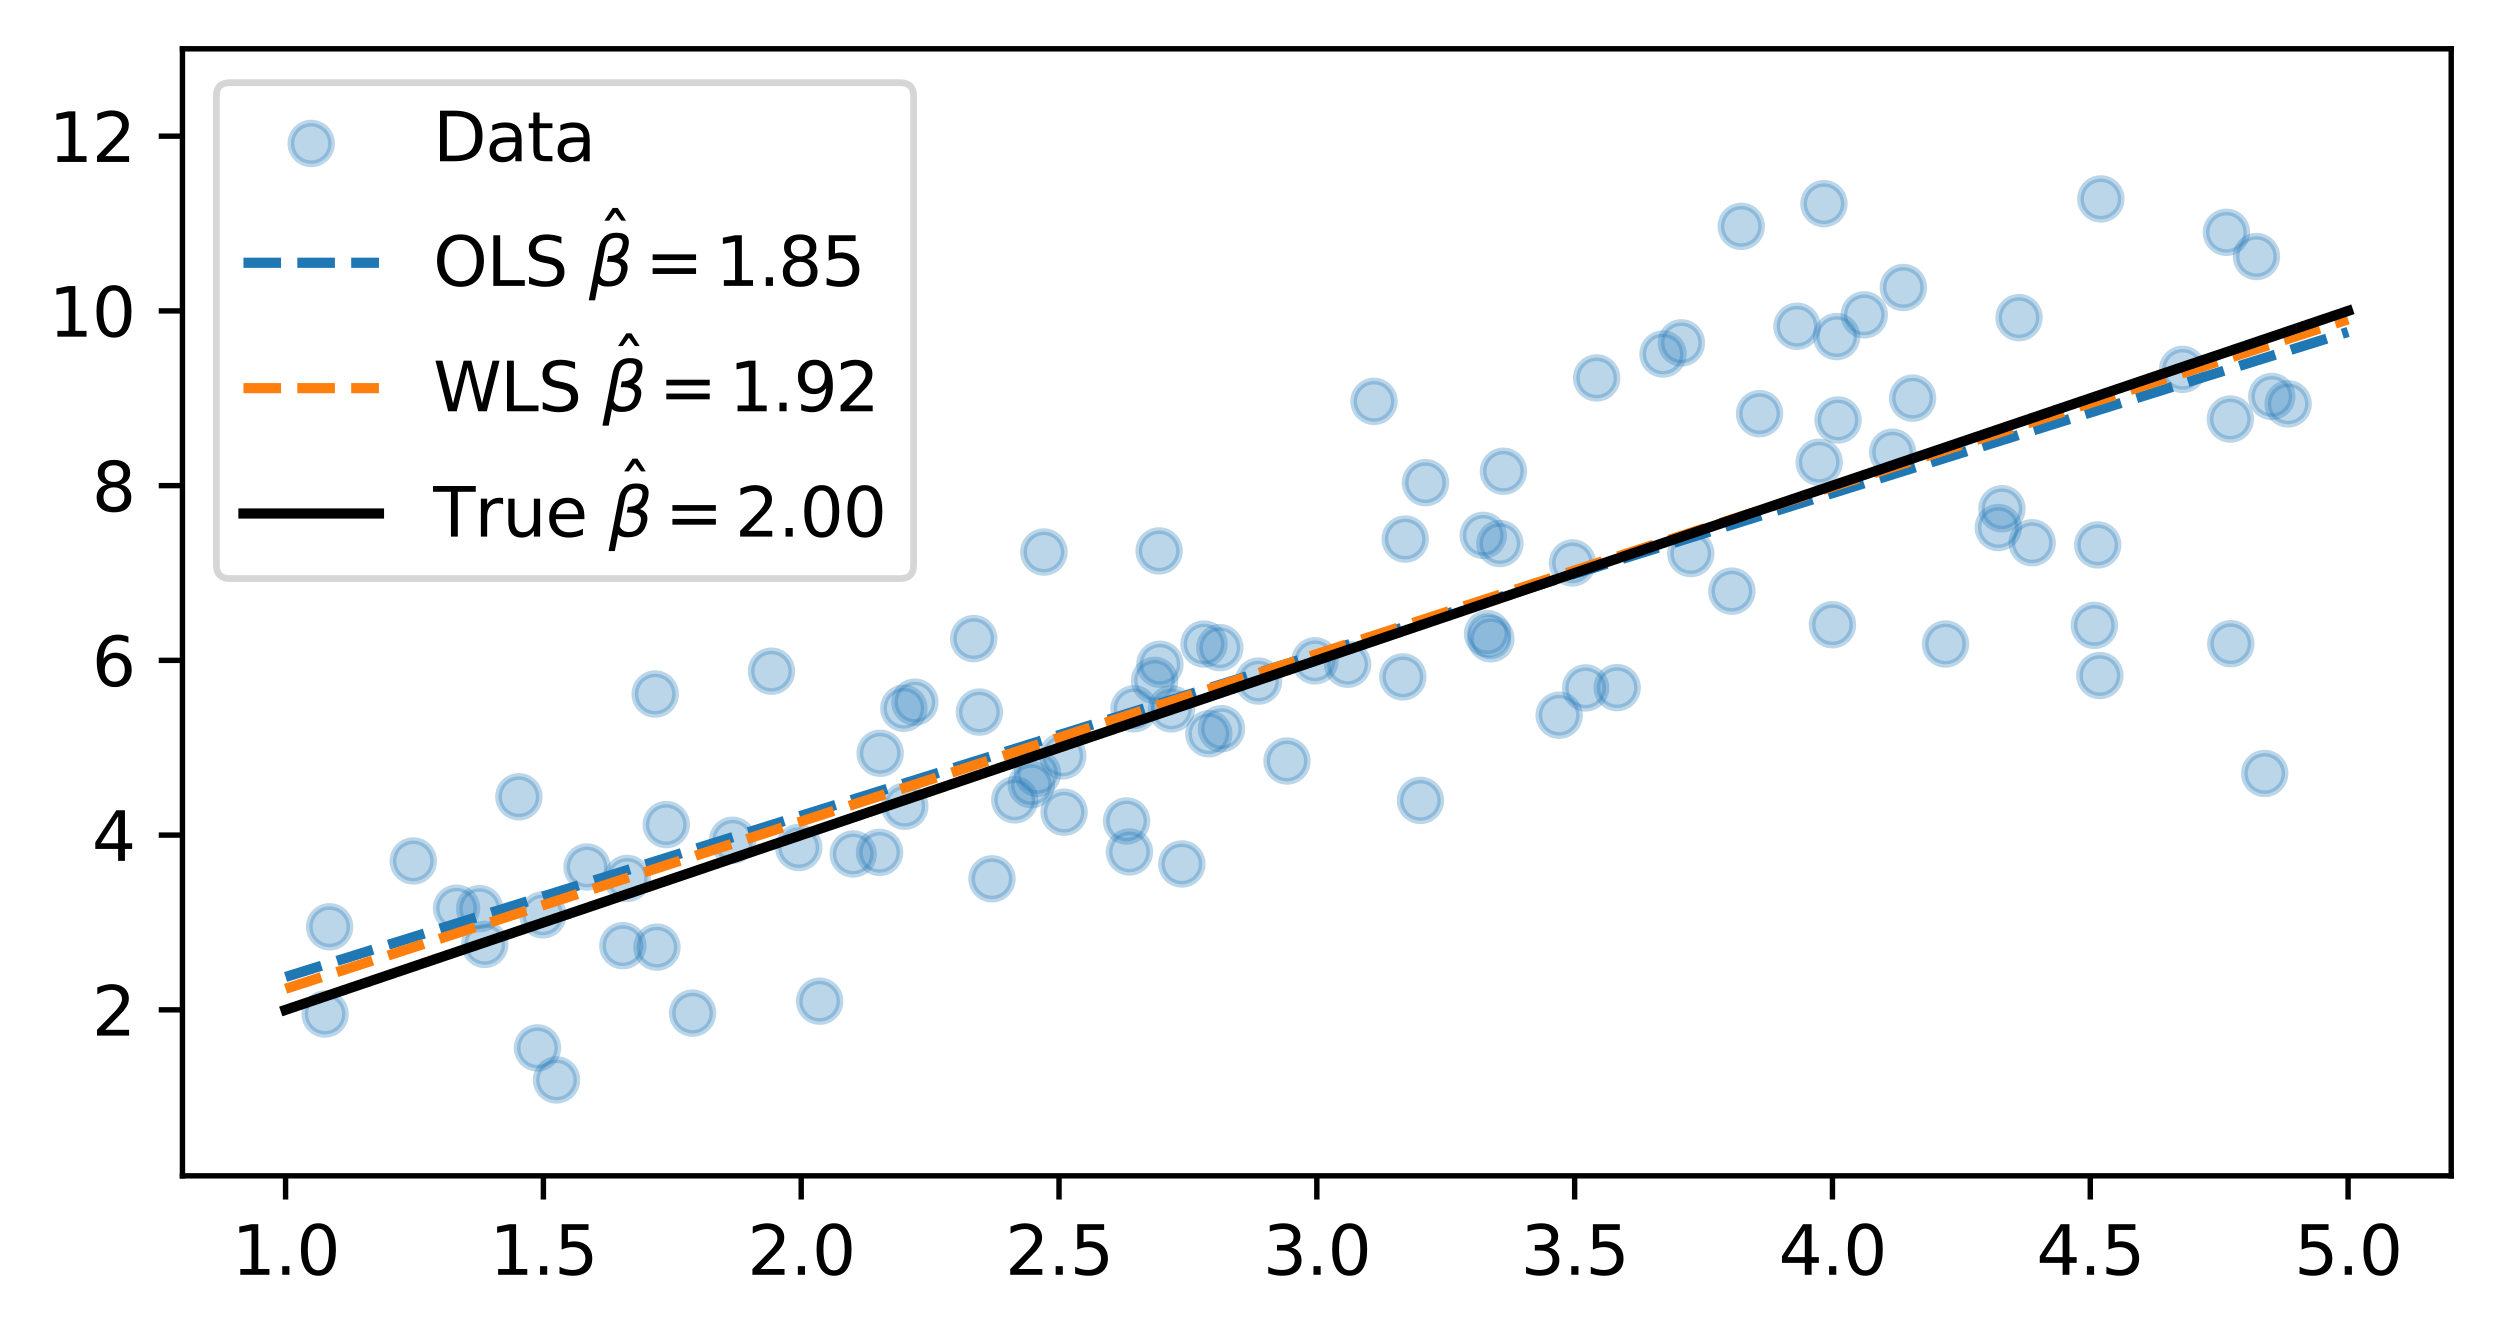 <?xml version="1.0" encoding="utf-8" standalone="no"?>
<!DOCTYPE svg PUBLIC "-//W3C//DTD SVG 1.1//EN"
  "http://www.w3.org/Graphics/SVG/1.1/DTD/svg11.dtd">
<svg xmlns:xlink="http://www.w3.org/1999/xlink" width="368.925pt" height="197.398pt" viewBox="0 0 368.925 197.398" xmlns="http://www.w3.org/2000/svg" version="1.1">
 <defs>
  <style type="text/css">*{stroke-linejoin: round; stroke-linecap: butt}</style>
 </defs>
 <g id="figure_1">
  <g id="patch_1">
   <path d="M -0 197.398 
L 368.925 197.398 
L 368.925 0 
L -0 0 
z
" style="fill: #ffffff"/>
  </g>
  <g id="axes_1">
   <g id="patch_2">
    <path d="M 26.925 173.52 
L 361.725 173.52 
L 361.725 7.2 
L 26.925 7.2 
z
" style="fill: #ffffff"/>
   </g>
   <g id="PathCollection_1">
    <defs>
     <path id="mcaa5fc2eb3" d="M 0 3 
C 0.796 3 1.559 2.684 2.121 2.121 
C 2.684 1.559 3 0.796 3 0 
C 3 -0.796 2.684 -1.559 2.121 -2.121 
C 1.559 -2.684 0.796 -3 0 -3 
C -0.796 -3 -1.559 -2.684 -2.121 -2.121 
C -2.684 -1.559 -3 -0.796 -3 0 
C -3 0.796 -2.684 1.559 -2.121 2.121 
C -1.559 2.684 -0.796 3 0 3 
z
" style="stroke: #1f77b4; stroke-opacity: 0.3"/>
    </defs>
    <g clip-path="url(#p83840e2cba)">
     <use xlink:href="#mcaa5fc2eb3" x="235.617" y="55.773" style="fill: #1f77b4; fill-opacity: 0.3; stroke: #1f77b4; stroke-opacity: 0.3"/>
     <use xlink:href="#mcaa5fc2eb3" x="180.007" y="95.579" style="fill: #1f77b4; fill-opacity: 0.3; stroke: #1f77b4; stroke-opacity: 0.3"/>
     <use xlink:href="#mcaa5fc2eb3" x="80.099" y="135.01" style="fill: #1f77b4; fill-opacity: 0.3; stroke: #1f77b4; stroke-opacity: 0.3"/>
     <use xlink:href="#mcaa5fc2eb3" x="129.798" y="125.787" style="fill: #1f77b4; fill-opacity: 0.3; stroke: #1f77b4; stroke-opacity: 0.3"/>
     <use xlink:href="#mcaa5fc2eb3" x="174.402" y="127.495" style="fill: #1f77b4; fill-opacity: 0.3; stroke: #1f77b4; stroke-opacity: 0.3"/>
     <use xlink:href="#mcaa5fc2eb3" x="334.202" y="114.141" style="fill: #1f77b4; fill-opacity: 0.3; stroke: #1f77b4; stroke-opacity: 0.3"/>
     <use xlink:href="#mcaa5fc2eb3" x="295.423" y="75.078" style="fill: #1f77b4; fill-opacity: 0.3; stroke: #1f77b4; stroke-opacity: 0.3"/>
     <use xlink:href="#mcaa5fc2eb3" x="218.883" y="79.002" style="fill: #1f77b4; fill-opacity: 0.3; stroke: #1f77b4; stroke-opacity: 0.3"/>
     <use xlink:href="#mcaa5fc2eb3" x="82.126" y="159.366" style="fill: #1f77b4; fill-opacity: 0.3; stroke: #1f77b4; stroke-opacity: 0.3"/>
     <use xlink:href="#mcaa5fc2eb3" x="271.033" y="49.674" style="fill: #1f77b4; fill-opacity: 0.3; stroke: #1f77b4; stroke-opacity: 0.3"/>
     <use xlink:href="#mcaa5fc2eb3" x="171.054" y="81.298" style="fill: #1f77b4; fill-opacity: 0.3; stroke: #1f77b4; stroke-opacity: 0.3"/>
     <use xlink:href="#mcaa5fc2eb3" x="154.049" y="81.465" style="fill: #1f77b4; fill-opacity: 0.3; stroke: #1f77b4; stroke-opacity: 0.3"/>
     <use xlink:href="#mcaa5fc2eb3" x="157.028" y="119.857" style="fill: #1f77b4; fill-opacity: 0.3; stroke: #1f77b4; stroke-opacity: 0.3"/>
     <use xlink:href="#mcaa5fc2eb3" x="198.873" y="98.021" style="fill: #1f77b4; fill-opacity: 0.3; stroke: #1f77b4; stroke-opacity: 0.3"/>
     <use xlink:href="#mcaa5fc2eb3" x="245.415" y="52.243" style="fill: #1f77b4; fill-opacity: 0.3; stroke: #1f77b4; stroke-opacity: 0.3"/>
     <use xlink:href="#mcaa5fc2eb3" x="113.845" y="99.046" style="fill: #1f77b4; fill-opacity: 0.3; stroke: #1f77b4; stroke-opacity: 0.3"/>
     <use xlink:href="#mcaa5fc2eb3" x="259.66" y="61.045" style="fill: #1f77b4; fill-opacity: 0.3; stroke: #1f77b4; stroke-opacity: 0.3"/>
     <use xlink:href="#mcaa5fc2eb3" x="207.365" y="79.552" style="fill: #1f77b4; fill-opacity: 0.3; stroke: #1f77b4; stroke-opacity: 0.3"/>
     <use xlink:href="#mcaa5fc2eb3" x="310.022" y="29.356" style="fill: #1f77b4; fill-opacity: 0.3; stroke: #1f77b4; stroke-opacity: 0.3"/>
     <use xlink:href="#mcaa5fc2eb3" x="79.314" y="154.636" style="fill: #1f77b4; fill-opacity: 0.3; stroke: #1f77b4; stroke-opacity: 0.3"/>
     <use xlink:href="#mcaa5fc2eb3" x="297.948" y="46.875" style="fill: #1f77b4; fill-opacity: 0.3; stroke: #1f77b4; stroke-opacity: 0.3"/>
     <use xlink:href="#mcaa5fc2eb3" x="337.663" y="59.603" style="fill: #1f77b4; fill-opacity: 0.3; stroke: #1f77b4; stroke-opacity: 0.3"/>
     <use xlink:href="#mcaa5fc2eb3" x="249.509" y="81.686" style="fill: #1f77b4; fill-opacity: 0.3; stroke: #1f77b4; stroke-opacity: 0.3"/>
     <use xlink:href="#mcaa5fc2eb3" x="86.629" y="127.942" style="fill: #1f77b4; fill-opacity: 0.3; stroke: #1f77b4; stroke-opacity: 0.3"/>
     <use xlink:href="#mcaa5fc2eb3" x="98.319" y="121.685" style="fill: #1f77b4; fill-opacity: 0.3; stroke: #1f77b4; stroke-opacity: 0.3"/>
     <use xlink:href="#mcaa5fc2eb3" x="238.642" y="101.475" style="fill: #1f77b4; fill-opacity: 0.3; stroke: #1f77b4; stroke-opacity: 0.3"/>
     <use xlink:href="#mcaa5fc2eb3" x="91.918" y="139.555" style="fill: #1f77b4; fill-opacity: 0.3; stroke: #1f77b4; stroke-opacity: 0.3"/>
     <use xlink:href="#mcaa5fc2eb3" x="96.688" y="102.42" style="fill: #1f77b4; fill-opacity: 0.3; stroke: #1f77b4; stroke-opacity: 0.3"/>
     <use xlink:href="#mcaa5fc2eb3" x="189.925" y="112.302" style="fill: #1f77b4; fill-opacity: 0.3; stroke: #1f77b4; stroke-opacity: 0.3"/>
     <use xlink:href="#mcaa5fc2eb3" x="220.007" y="94.266" style="fill: #1f77b4; fill-opacity: 0.3; stroke: #1f77b4; stroke-opacity: 0.3"/>
     <use xlink:href="#mcaa5fc2eb3" x="207.018" y="99.887" style="fill: #1f77b4; fill-opacity: 0.3; stroke: #1f77b4; stroke-opacity: 0.3"/>
     <use xlink:href="#mcaa5fc2eb3" x="279.286" y="66.727" style="fill: #1f77b4; fill-opacity: 0.3; stroke: #1f77b4; stroke-opacity: 0.3"/>
     <use xlink:href="#mcaa5fc2eb3" x="71.533" y="139.366" style="fill: #1f77b4; fill-opacity: 0.3; stroke: #1f77b4; stroke-opacity: 0.3"/>
     <use xlink:href="#mcaa5fc2eb3" x="287.098" y="95.036" style="fill: #1f77b4; fill-opacity: 0.3; stroke: #1f77b4; stroke-opacity: 0.3"/>
     <use xlink:href="#mcaa5fc2eb3" x="135.006" y="103.611" style="fill: #1f77b4; fill-opacity: 0.3; stroke: #1f77b4; stroke-opacity: 0.3"/>
     <use xlink:href="#mcaa5fc2eb3" x="322.087" y="54.506" style="fill: #1f77b4; fill-opacity: 0.3; stroke: #1f77b4; stroke-opacity: 0.3"/>
     <use xlink:href="#mcaa5fc2eb3" x="329.13" y="61.837" style="fill: #1f77b4; fill-opacity: 0.3; stroke: #1f77b4; stroke-opacity: 0.3"/>
     <use xlink:href="#mcaa5fc2eb3" x="332.985" y="37.857" style="fill: #1f77b4; fill-opacity: 0.3; stroke: #1f77b4; stroke-opacity: 0.3"/>
     <use xlink:href="#mcaa5fc2eb3" x="96.947" y="139.771" style="fill: #1f77b4; fill-opacity: 0.3; stroke: #1f77b4; stroke-opacity: 0.3"/>
     <use xlink:href="#mcaa5fc2eb3" x="144.53" y="105.082" style="fill: #1f77b4; fill-opacity: 0.3; stroke: #1f77b4; stroke-opacity: 0.3"/>
     <use xlink:href="#mcaa5fc2eb3" x="280.878" y="42.427" style="fill: #1f77b4; fill-opacity: 0.3; stroke: #1f77b4; stroke-opacity: 0.3"/>
     <use xlink:href="#mcaa5fc2eb3" x="167.344" y="104.604" style="fill: #1f77b4; fill-opacity: 0.3; stroke: #1f77b4; stroke-opacity: 0.3"/>
     <use xlink:href="#mcaa5fc2eb3" x="146.385" y="129.685" style="fill: #1f77b4; fill-opacity: 0.3; stroke: #1f77b4; stroke-opacity: 0.3"/>
     <use xlink:href="#mcaa5fc2eb3" x="309.878" y="99.691" style="fill: #1f77b4; fill-opacity: 0.3; stroke: #1f77b4; stroke-opacity: 0.3"/>
     <use xlink:href="#mcaa5fc2eb3" x="120.956" y="147.744" style="fill: #1f77b4; fill-opacity: 0.3; stroke: #1f77b4; stroke-opacity: 0.3"/>
     <use xlink:href="#mcaa5fc2eb3" x="47.972" y="149.643" style="fill: #1f77b4; fill-opacity: 0.3; stroke: #1f77b4; stroke-opacity: 0.3"/>
     <use xlink:href="#mcaa5fc2eb3" x="156.832" y="111.543" style="fill: #1f77b4; fill-opacity: 0.3; stroke: #1f77b4; stroke-opacity: 0.3"/>
     <use xlink:href="#mcaa5fc2eb3" x="282.243" y="58.754" style="fill: #1f77b4; fill-opacity: 0.3; stroke: #1f77b4; stroke-opacity: 0.3"/>
     <use xlink:href="#mcaa5fc2eb3" x="92.559" y="129.631" style="fill: #1f77b4; fill-opacity: 0.3; stroke: #1f77b4; stroke-opacity: 0.3"/>
     <use xlink:href="#mcaa5fc2eb3" x="166.672" y="125.722" style="fill: #1f77b4; fill-opacity: 0.3; stroke: #1f77b4; stroke-opacity: 0.3"/>
     <use xlink:href="#mcaa5fc2eb3" x="178.386" y="108.279" style="fill: #1f77b4; fill-opacity: 0.3; stroke: #1f77b4; stroke-opacity: 0.3"/>
     <use xlink:href="#mcaa5fc2eb3" x="265.186" y="48.147" style="fill: #1f77b4; fill-opacity: 0.3; stroke: #1f77b4; stroke-opacity: 0.3"/>
     <use xlink:href="#mcaa5fc2eb3" x="255.571" y="87.236" style="fill: #1f77b4; fill-opacity: 0.3; stroke: #1f77b4; stroke-opacity: 0.3"/>
     <use xlink:href="#mcaa5fc2eb3" x="309.058" y="92.291" style="fill: #1f77b4; fill-opacity: 0.3; stroke: #1f77b4; stroke-opacity: 0.3"/>
     <use xlink:href="#mcaa5fc2eb3" x="171.168" y="98.029" style="fill: #1f77b4; fill-opacity: 0.3; stroke: #1f77b4; stroke-opacity: 0.3"/>
     <use xlink:href="#mcaa5fc2eb3" x="170.379" y="100.404" style="fill: #1f77b4; fill-opacity: 0.3; stroke: #1f77b4; stroke-opacity: 0.3"/>
     <use xlink:href="#mcaa5fc2eb3" x="172.867" y="104.611" style="fill: #1f77b4; fill-opacity: 0.3; stroke: #1f77b4; stroke-opacity: 0.3"/>
     <use xlink:href="#mcaa5fc2eb3" x="335.249" y="58.504" style="fill: #1f77b4; fill-opacity: 0.3; stroke: #1f77b4; stroke-opacity: 0.3"/>
     <use xlink:href="#mcaa5fc2eb3" x="269.159" y="30.055" style="fill: #1f77b4; fill-opacity: 0.3; stroke: #1f77b4; stroke-opacity: 0.3"/>
     <use xlink:href="#mcaa5fc2eb3" x="248.123" y="50.596" style="fill: #1f77b4; fill-opacity: 0.3; stroke: #1f77b4; stroke-opacity: 0.3"/>
     <use xlink:href="#mcaa5fc2eb3" x="166.253" y="121.152" style="fill: #1f77b4; fill-opacity: 0.3; stroke: #1f77b4; stroke-opacity: 0.3"/>
     <use xlink:href="#mcaa5fc2eb3" x="294.887" y="77.848" style="fill: #1f77b4; fill-opacity: 0.3; stroke: #1f77b4; stroke-opacity: 0.3"/>
     <use xlink:href="#mcaa5fc2eb3" x="232.047" y="83.07" style="fill: #1f77b4; fill-opacity: 0.3; stroke: #1f77b4; stroke-opacity: 0.3"/>
     <use xlink:href="#mcaa5fc2eb3" x="76.574" y="117.577" style="fill: #1f77b4; fill-opacity: 0.3; stroke: #1f77b4; stroke-opacity: 0.3"/>
     <use xlink:href="#mcaa5fc2eb3" x="275.111" y="46.465" style="fill: #1f77b4; fill-opacity: 0.3; stroke: #1f77b4; stroke-opacity: 0.3"/>
     <use xlink:href="#mcaa5fc2eb3" x="219.515" y="93.509" style="fill: #1f77b4; fill-opacity: 0.3; stroke: #1f77b4; stroke-opacity: 0.3"/>
     <use xlink:href="#mcaa5fc2eb3" x="67.373" y="134.024" style="fill: #1f77b4; fill-opacity: 0.3; stroke: #1f77b4; stroke-opacity: 0.3"/>
     <use xlink:href="#mcaa5fc2eb3" x="230.087" y="105.546" style="fill: #1f77b4; fill-opacity: 0.3; stroke: #1f77b4; stroke-opacity: 0.3"/>
     <use xlink:href="#mcaa5fc2eb3" x="177.677" y="95.038" style="fill: #1f77b4; fill-opacity: 0.3; stroke: #1f77b4; stroke-opacity: 0.3"/>
     <use xlink:href="#mcaa5fc2eb3" x="133.522" y="118.973" style="fill: #1f77b4; fill-opacity: 0.3; stroke: #1f77b4; stroke-opacity: 0.3"/>
     <use xlink:href="#mcaa5fc2eb3" x="221.864" y="69.542" style="fill: #1f77b4; fill-opacity: 0.3; stroke: #1f77b4; stroke-opacity: 0.3"/>
     <use xlink:href="#mcaa5fc2eb3" x="194.056" y="97.516" style="fill: #1f77b4; fill-opacity: 0.3; stroke: #1f77b4; stroke-opacity: 0.3"/>
     <use xlink:href="#mcaa5fc2eb3" x="149.744" y="118.032" style="fill: #1f77b4; fill-opacity: 0.3; stroke: #1f77b4; stroke-opacity: 0.3"/>
     <use xlink:href="#mcaa5fc2eb3" x="143.69" y="94.239" style="fill: #1f77b4; fill-opacity: 0.3; stroke: #1f77b4; stroke-opacity: 0.3"/>
     <use xlink:href="#mcaa5fc2eb3" x="221.334" y="80.211" style="fill: #1f77b4; fill-opacity: 0.3; stroke: #1f77b4; stroke-opacity: 0.3"/>
     <use xlink:href="#mcaa5fc2eb3" x="180.255" y="107.539" style="fill: #1f77b4; fill-opacity: 0.3; stroke: #1f77b4; stroke-opacity: 0.3"/>
     <use xlink:href="#mcaa5fc2eb3" x="185.725" y="100.506" style="fill: #1f77b4; fill-opacity: 0.3; stroke: #1f77b4; stroke-opacity: 0.3"/>
     <use xlink:href="#mcaa5fc2eb3" x="125.909" y="126.019" style="fill: #1f77b4; fill-opacity: 0.3; stroke: #1f77b4; stroke-opacity: 0.3"/>
     <use xlink:href="#mcaa5fc2eb3" x="309.563" y="80.414" style="fill: #1f77b4; fill-opacity: 0.3; stroke: #1f77b4; stroke-opacity: 0.3"/>
     <use xlink:href="#mcaa5fc2eb3" x="108.116" y="123.997" style="fill: #1f77b4; fill-opacity: 0.3; stroke: #1f77b4; stroke-opacity: 0.3"/>
     <use xlink:href="#mcaa5fc2eb3" x="202.761" y="59.234" style="fill: #1f77b4; fill-opacity: 0.3; stroke: #1f77b4; stroke-opacity: 0.3"/>
     <use xlink:href="#mcaa5fc2eb3" x="70.785" y="134.087" style="fill: #1f77b4; fill-opacity: 0.3; stroke: #1f77b4; stroke-opacity: 0.3"/>
     <use xlink:href="#mcaa5fc2eb3" x="117.871" y="125.069" style="fill: #1f77b4; fill-opacity: 0.3; stroke: #1f77b4; stroke-opacity: 0.3"/>
     <use xlink:href="#mcaa5fc2eb3" x="271.238" y="61.975" style="fill: #1f77b4; fill-opacity: 0.3; stroke: #1f77b4; stroke-opacity: 0.3"/>
     <use xlink:href="#mcaa5fc2eb3" x="256.957" y="33.406" style="fill: #1f77b4; fill-opacity: 0.3; stroke: #1f77b4; stroke-opacity: 0.3"/>
     <use xlink:href="#mcaa5fc2eb3" x="153.11" y="114.121" style="fill: #1f77b4; fill-opacity: 0.3; stroke: #1f77b4; stroke-opacity: 0.3"/>
     <use xlink:href="#mcaa5fc2eb3" x="233.988" y="101.511" style="fill: #1f77b4; fill-opacity: 0.3; stroke: #1f77b4; stroke-opacity: 0.3"/>
     <use xlink:href="#mcaa5fc2eb3" x="102.202" y="149.507" style="fill: #1f77b4; fill-opacity: 0.3; stroke: #1f77b4; stroke-opacity: 0.3"/>
     <use xlink:href="#mcaa5fc2eb3" x="133.38" y="104.521" style="fill: #1f77b4; fill-opacity: 0.3; stroke: #1f77b4; stroke-opacity: 0.3"/>
     <use xlink:href="#mcaa5fc2eb3" x="48.641" y="136.767" style="fill: #1f77b4; fill-opacity: 0.3; stroke: #1f77b4; stroke-opacity: 0.3"/>
     <use xlink:href="#mcaa5fc2eb3" x="209.616" y="118.115" style="fill: #1f77b4; fill-opacity: 0.3; stroke: #1f77b4; stroke-opacity: 0.3"/>
     <use xlink:href="#mcaa5fc2eb3" x="129.888" y="111.16" style="fill: #1f77b4; fill-opacity: 0.3; stroke: #1f77b4; stroke-opacity: 0.3"/>
     <use xlink:href="#mcaa5fc2eb3" x="328.548" y="34.281" style="fill: #1f77b4; fill-opacity: 0.3; stroke: #1f77b4; stroke-opacity: 0.3"/>
     <use xlink:href="#mcaa5fc2eb3" x="299.886" y="80.095" style="fill: #1f77b4; fill-opacity: 0.3; stroke: #1f77b4; stroke-opacity: 0.3"/>
     <use xlink:href="#mcaa5fc2eb3" x="268.457" y="68.211" style="fill: #1f77b4; fill-opacity: 0.3; stroke: #1f77b4; stroke-opacity: 0.3"/>
     <use xlink:href="#mcaa5fc2eb3" x="270.418" y="92.193" style="fill: #1f77b4; fill-opacity: 0.3; stroke: #1f77b4; stroke-opacity: 0.3"/>
     <use xlink:href="#mcaa5fc2eb3" x="152.193" y="115.79" style="fill: #1f77b4; fill-opacity: 0.3; stroke: #1f77b4; stroke-opacity: 0.3"/>
     <use xlink:href="#mcaa5fc2eb3" x="329.198" y="94.99" style="fill: #1f77b4; fill-opacity: 0.3; stroke: #1f77b4; stroke-opacity: 0.3"/>
     <use xlink:href="#mcaa5fc2eb3" x="210.362" y="71.228" style="fill: #1f77b4; fill-opacity: 0.3; stroke: #1f77b4; stroke-opacity: 0.3"/>
     <use xlink:href="#mcaa5fc2eb3" x="60.99" y="127.052" style="fill: #1f77b4; fill-opacity: 0.3; stroke: #1f77b4; stroke-opacity: 0.3"/>
    </g>
   </g>
   <g id="matplotlib.axis_1">
    <g id="xtick_1">
     <g id="line2d_1">
      <defs>
       <path id="m73dafaaa3d" d="M 0 0 
L 0 3.5 
" style="stroke: #000000; stroke-width: 0.8"/>
      </defs>
      <g>
       <use xlink:href="#m73dafaaa3d" x="42.143" y="173.52" style="stroke: #000000; stroke-width: 0.8"/>
      </g>
     </g>
     <g id="text_1">
      <!-- 1.0 -->
      <g transform="translate(34.192 188.118) scale(0.1 -0.1)">
       <defs>
        <path id="DejaVuSans-31" d="M 794 531 
L 1825 531 
L 1825 4091 
L 703 3866 
L 703 4441 
L 1819 4666 
L 2450 4666 
L 2450 531 
L 3481 531 
L 3481 0 
L 794 0 
L 794 531 
z
" transform="scale(0.016)"/>
        <path id="DejaVuSans-2e" d="M 684 794 
L 1344 794 
L 1344 0 
L 684 0 
L 684 794 
z
" transform="scale(0.016)"/>
        <path id="DejaVuSans-30" d="M 2034 4250 
Q 1547 4250 1301 3770 
Q 1056 3291 1056 2328 
Q 1056 1369 1301 889 
Q 1547 409 2034 409 
Q 2525 409 2770 889 
Q 3016 1369 3016 2328 
Q 3016 3291 2770 3770 
Q 2525 4250 2034 4250 
z
M 2034 4750 
Q 2819 4750 3233 4129 
Q 3647 3509 3647 2328 
Q 3647 1150 3233 529 
Q 2819 -91 2034 -91 
Q 1250 -91 836 529 
Q 422 1150 422 2328 
Q 422 3509 836 4129 
Q 1250 4750 2034 4750 
z
" transform="scale(0.016)"/>
       </defs>
       <use xlink:href="#DejaVuSans-31"/>
       <use xlink:href="#DejaVuSans-2e" transform="translate(63.623 0)"/>
       <use xlink:href="#DejaVuSans-30" transform="translate(95.41 0)"/>
      </g>
     </g>
    </g>
    <g id="xtick_2">
     <g id="line2d_2">
      <g>
       <use xlink:href="#m73dafaaa3d" x="80.189" y="173.52" style="stroke: #000000; stroke-width: 0.8"/>
      </g>
     </g>
     <g id="text_2">
      <!-- 1.5 -->
      <g transform="translate(72.237 188.118) scale(0.1 -0.1)">
       <defs>
        <path id="DejaVuSans-35" d="M 691 4666 
L 3169 4666 
L 3169 4134 
L 1269 4134 
L 1269 2991 
Q 1406 3038 1543 3061 
Q 1681 3084 1819 3084 
Q 2600 3084 3056 2656 
Q 3513 2228 3513 1497 
Q 3513 744 3044 326 
Q 2575 -91 1722 -91 
Q 1428 -91 1123 -41 
Q 819 9 494 109 
L 494 744 
Q 775 591 1075 516 
Q 1375 441 1709 441 
Q 2250 441 2565 725 
Q 2881 1009 2881 1497 
Q 2881 1984 2565 2268 
Q 2250 2553 1709 2553 
Q 1456 2553 1204 2497 
Q 953 2441 691 2322 
L 691 4666 
z
" transform="scale(0.016)"/>
       </defs>
       <use xlink:href="#DejaVuSans-31"/>
       <use xlink:href="#DejaVuSans-2e" transform="translate(63.623 0)"/>
       <use xlink:href="#DejaVuSans-35" transform="translate(95.41 0)"/>
      </g>
     </g>
    </g>
    <g id="xtick_3">
     <g id="line2d_3">
      <g>
       <use xlink:href="#m73dafaaa3d" x="118.234" y="173.52" style="stroke: #000000; stroke-width: 0.8"/>
      </g>
     </g>
     <g id="text_3">
      <!-- 2.0 -->
      <g transform="translate(110.283 188.118) scale(0.1 -0.1)">
       <defs>
        <path id="DejaVuSans-32" d="M 1228 531 
L 3431 531 
L 3431 0 
L 469 0 
L 469 531 
Q 828 903 1448 1529 
Q 2069 2156 2228 2338 
Q 2531 2678 2651 2914 
Q 2772 3150 2772 3378 
Q 2772 3750 2511 3984 
Q 2250 4219 1831 4219 
Q 1534 4219 1204 4116 
Q 875 4013 500 3803 
L 500 4441 
Q 881 4594 1212 4672 
Q 1544 4750 1819 4750 
Q 2544 4750 2975 4387 
Q 3406 4025 3406 3419 
Q 3406 3131 3298 2873 
Q 3191 2616 2906 2266 
Q 2828 2175 2409 1742 
Q 1991 1309 1228 531 
z
" transform="scale(0.016)"/>
       </defs>
       <use xlink:href="#DejaVuSans-32"/>
       <use xlink:href="#DejaVuSans-2e" transform="translate(63.623 0)"/>
       <use xlink:href="#DejaVuSans-30" transform="translate(95.41 0)"/>
      </g>
     </g>
    </g>
    <g id="xtick_4">
     <g id="line2d_4">
      <g>
       <use xlink:href="#m73dafaaa3d" x="156.28" y="173.52" style="stroke: #000000; stroke-width: 0.8"/>
      </g>
     </g>
     <g id="text_4">
      <!-- 2.5 -->
      <g transform="translate(148.328 188.118) scale(0.1 -0.1)">
       <use xlink:href="#DejaVuSans-32"/>
       <use xlink:href="#DejaVuSans-2e" transform="translate(63.623 0)"/>
       <use xlink:href="#DejaVuSans-35" transform="translate(95.41 0)"/>
      </g>
     </g>
    </g>
    <g id="xtick_5">
     <g id="line2d_5">
      <g>
       <use xlink:href="#m73dafaaa3d" x="194.325" y="173.52" style="stroke: #000000; stroke-width: 0.8"/>
      </g>
     </g>
     <g id="text_5">
      <!-- 3.0 -->
      <g transform="translate(186.373 188.118) scale(0.1 -0.1)">
       <defs>
        <path id="DejaVuSans-33" d="M 2597 2516 
Q 3050 2419 3304 2112 
Q 3559 1806 3559 1356 
Q 3559 666 3084 287 
Q 2609 -91 1734 -91 
Q 1441 -91 1130 -33 
Q 819 25 488 141 
L 488 750 
Q 750 597 1062 519 
Q 1375 441 1716 441 
Q 2309 441 2620 675 
Q 2931 909 2931 1356 
Q 2931 1769 2642 2001 
Q 2353 2234 1838 2234 
L 1294 2234 
L 1294 2753 
L 1863 2753 
Q 2328 2753 2575 2939 
Q 2822 3125 2822 3475 
Q 2822 3834 2567 4026 
Q 2313 4219 1838 4219 
Q 1578 4219 1281 4162 
Q 984 4106 628 3988 
L 628 4550 
Q 988 4650 1302 4700 
Q 1616 4750 1894 4750 
Q 2613 4750 3031 4423 
Q 3450 4097 3450 3541 
Q 3450 3153 3228 2886 
Q 3006 2619 2597 2516 
z
" transform="scale(0.016)"/>
       </defs>
       <use xlink:href="#DejaVuSans-33"/>
       <use xlink:href="#DejaVuSans-2e" transform="translate(63.623 0)"/>
       <use xlink:href="#DejaVuSans-30" transform="translate(95.41 0)"/>
      </g>
     </g>
    </g>
    <g id="xtick_6">
     <g id="line2d_6">
      <g>
       <use xlink:href="#m73dafaaa3d" x="232.37" y="173.52" style="stroke: #000000; stroke-width: 0.8"/>
      </g>
     </g>
     <g id="text_6">
      <!-- 3.5 -->
      <g transform="translate(224.419 188.118) scale(0.1 -0.1)">
       <use xlink:href="#DejaVuSans-33"/>
       <use xlink:href="#DejaVuSans-2e" transform="translate(63.623 0)"/>
       <use xlink:href="#DejaVuSans-35" transform="translate(95.41 0)"/>
      </g>
     </g>
    </g>
    <g id="xtick_7">
     <g id="line2d_7">
      <g>
       <use xlink:href="#m73dafaaa3d" x="270.416" y="173.52" style="stroke: #000000; stroke-width: 0.8"/>
      </g>
     </g>
     <g id="text_7">
      <!-- 4.0 -->
      <g transform="translate(262.464 188.118) scale(0.1 -0.1)">
       <defs>
        <path id="DejaVuSans-34" d="M 2419 4116 
L 825 1625 
L 2419 1625 
L 2419 4116 
z
M 2253 4666 
L 3047 4666 
L 3047 1625 
L 3713 1625 
L 3713 1100 
L 3047 1100 
L 3047 0 
L 2419 0 
L 2419 1100 
L 313 1100 
L 313 1709 
L 2253 4666 
z
" transform="scale(0.016)"/>
       </defs>
       <use xlink:href="#DejaVuSans-34"/>
       <use xlink:href="#DejaVuSans-2e" transform="translate(63.623 0)"/>
       <use xlink:href="#DejaVuSans-30" transform="translate(95.41 0)"/>
      </g>
     </g>
    </g>
    <g id="xtick_8">
     <g id="line2d_8">
      <g>
       <use xlink:href="#m73dafaaa3d" x="308.461" y="173.52" style="stroke: #000000; stroke-width: 0.8"/>
      </g>
     </g>
     <g id="text_8">
      <!-- 4.5 -->
      <g transform="translate(300.51 188.118) scale(0.1 -0.1)">
       <use xlink:href="#DejaVuSans-34"/>
       <use xlink:href="#DejaVuSans-2e" transform="translate(63.623 0)"/>
       <use xlink:href="#DejaVuSans-35" transform="translate(95.41 0)"/>
      </g>
     </g>
    </g>
    <g id="xtick_9">
     <g id="line2d_9">
      <g>
       <use xlink:href="#m73dafaaa3d" x="346.507" y="173.52" style="stroke: #000000; stroke-width: 0.8"/>
      </g>
     </g>
     <g id="text_9">
      <!-- 5.0 -->
      <g transform="translate(338.555 188.118) scale(0.1 -0.1)">
       <use xlink:href="#DejaVuSans-35"/>
       <use xlink:href="#DejaVuSans-2e" transform="translate(63.623 0)"/>
       <use xlink:href="#DejaVuSans-30" transform="translate(95.41 0)"/>
      </g>
     </g>
    </g>
   </g>
   <g id="matplotlib.axis_2">
    <g id="ytick_1">
     <g id="line2d_10">
      <defs>
       <path id="m3f6d938dc2" d="M 0 0 
L -3.5 0 
" style="stroke: #000000; stroke-width: 0.8"/>
      </defs>
      <g>
       <use xlink:href="#m3f6d938dc2" x="26.925" y="149.023" style="stroke: #000000; stroke-width: 0.8"/>
      </g>
     </g>
     <g id="text_10">
      <!-- 2 -->
      <g transform="translate(13.562 152.822) scale(0.1 -0.1)">
       <use xlink:href="#DejaVuSans-32"/>
      </g>
     </g>
    </g>
    <g id="ytick_2">
     <g id="line2d_11">
      <g>
       <use xlink:href="#m3f6d938dc2" x="26.925" y="123.237" style="stroke: #000000; stroke-width: 0.8"/>
      </g>
     </g>
     <g id="text_11">
      <!-- 4 -->
      <g transform="translate(13.562 127.036) scale(0.1 -0.1)">
       <use xlink:href="#DejaVuSans-34"/>
      </g>
     </g>
    </g>
    <g id="ytick_3">
     <g id="line2d_12">
      <g>
       <use xlink:href="#m3f6d938dc2" x="26.925" y="97.451" style="stroke: #000000; stroke-width: 0.8"/>
      </g>
     </g>
     <g id="text_12">
      <!-- 6 -->
      <g transform="translate(13.562 101.25) scale(0.1 -0.1)">
       <defs>
        <path id="DejaVuSans-36" d="M 2113 2584 
Q 1688 2584 1439 2293 
Q 1191 2003 1191 1497 
Q 1191 994 1439 701 
Q 1688 409 2113 409 
Q 2538 409 2786 701 
Q 3034 994 3034 1497 
Q 3034 2003 2786 2293 
Q 2538 2584 2113 2584 
z
M 3366 4563 
L 3366 3988 
Q 3128 4100 2886 4159 
Q 2644 4219 2406 4219 
Q 1781 4219 1451 3797 
Q 1122 3375 1075 2522 
Q 1259 2794 1537 2939 
Q 1816 3084 2150 3084 
Q 2853 3084 3261 2657 
Q 3669 2231 3669 1497 
Q 3669 778 3244 343 
Q 2819 -91 2113 -91 
Q 1303 -91 875 529 
Q 447 1150 447 2328 
Q 447 3434 972 4092 
Q 1497 4750 2381 4750 
Q 2619 4750 2861 4703 
Q 3103 4656 3366 4563 
z
" transform="scale(0.016)"/>
       </defs>
       <use xlink:href="#DejaVuSans-36"/>
      </g>
     </g>
    </g>
    <g id="ytick_4">
     <g id="line2d_13">
      <g>
       <use xlink:href="#m3f6d938dc2" x="26.925" y="71.665" style="stroke: #000000; stroke-width: 0.8"/>
      </g>
     </g>
     <g id="text_13">
      <!-- 8 -->
      <g transform="translate(13.562 75.464) scale(0.1 -0.1)">
       <defs>
        <path id="DejaVuSans-38" d="M 2034 2216 
Q 1584 2216 1326 1975 
Q 1069 1734 1069 1313 
Q 1069 891 1326 650 
Q 1584 409 2034 409 
Q 2484 409 2743 651 
Q 3003 894 3003 1313 
Q 3003 1734 2745 1975 
Q 2488 2216 2034 2216 
z
M 1403 2484 
Q 997 2584 770 2862 
Q 544 3141 544 3541 
Q 544 4100 942 4425 
Q 1341 4750 2034 4750 
Q 2731 4750 3128 4425 
Q 3525 4100 3525 3541 
Q 3525 3141 3298 2862 
Q 3072 2584 2669 2484 
Q 3125 2378 3379 2068 
Q 3634 1759 3634 1313 
Q 3634 634 3220 271 
Q 2806 -91 2034 -91 
Q 1263 -91 848 271 
Q 434 634 434 1313 
Q 434 1759 690 2068 
Q 947 2378 1403 2484 
z
M 1172 3481 
Q 1172 3119 1398 2916 
Q 1625 2713 2034 2713 
Q 2441 2713 2670 2916 
Q 2900 3119 2900 3481 
Q 2900 3844 2670 4047 
Q 2441 4250 2034 4250 
Q 1625 4250 1398 4047 
Q 1172 3844 1172 3481 
z
" transform="scale(0.016)"/>
       </defs>
       <use xlink:href="#DejaVuSans-38"/>
      </g>
     </g>
    </g>
    <g id="ytick_5">
     <g id="line2d_14">
      <g>
       <use xlink:href="#m3f6d938dc2" x="26.925" y="45.879" style="stroke: #000000; stroke-width: 0.8"/>
      </g>
     </g>
     <g id="text_14">
      <!-- 10 -->
      <g transform="translate(7.2 49.678) scale(0.1 -0.1)">
       <use xlink:href="#DejaVuSans-31"/>
       <use xlink:href="#DejaVuSans-30" transform="translate(63.623 0)"/>
      </g>
     </g>
    </g>
    <g id="ytick_6">
     <g id="line2d_15">
      <g>
       <use xlink:href="#m3f6d938dc2" x="26.925" y="20.093" style="stroke: #000000; stroke-width: 0.8"/>
      </g>
     </g>
     <g id="text_15">
      <!-- 12 -->
      <g transform="translate(7.2 23.892) scale(0.1 -0.1)">
       <use xlink:href="#DejaVuSans-31"/>
       <use xlink:href="#DejaVuSans-32" transform="translate(63.623 0)"/>
      </g>
     </g>
    </g>
   </g>
   <g id="line2d_16">
    <path d="M 42.143 144.167 
L 54.825 140.201 
L 67.507 136.235 
L 80.189 132.269 
L 92.87 128.303 
L 105.552 124.337 
L 118.234 120.371 
L 130.916 116.405 
L 143.598 112.439 
L 156.28 108.473 
L 168.961 104.507 
L 181.643 100.541 
L 194.325 96.575 
L 207.007 92.609 
L 219.689 88.643 
L 232.37 84.677 
L 245.052 80.711 
L 257.734 76.745 
L 270.416 72.779 
L 283.098 68.813 
L 295.78 64.847 
L 308.461 60.881 
L 321.143 56.915 
L 333.825 52.949 
L 346.507 48.983 
" clip-path="url(#p83840e2cba)" style="fill: none; stroke-dasharray: 5.55,2.4; stroke-dashoffset: 0; stroke: #1f77b4; stroke-width: 1.5"/>
   </g>
   <g id="line2d_17">
    <path d="M 42.143 145.912 
L 54.825 141.797 
L 67.507 137.681 
L 80.189 133.565 
L 92.87 129.449 
L 105.552 125.333 
L 118.234 121.217 
L 130.916 117.101 
L 143.598 112.985 
L 156.28 108.869 
L 168.961 104.753 
L 181.643 100.637 
L 194.325 96.521 
L 207.007 92.405 
L 219.689 88.289 
L 232.37 84.173 
L 245.052 80.057 
L 257.734 75.941 
L 270.416 71.826 
L 283.098 67.71 
L 295.78 63.594 
L 308.461 59.478 
L 321.143 55.362 
L 333.825 51.246 
L 346.507 47.13 
" clip-path="url(#p83840e2cba)" style="fill: none; stroke-dasharray: 5.55,2.4; stroke-dashoffset: 0; stroke: #ff7f0e; stroke-width: 1.5"/>
   </g>
   <g id="line2d_18">
    <path d="M 42.143 149.023 
L 54.825 144.726 
L 67.507 140.428 
L 80.189 136.13 
L 92.87 131.833 
L 105.552 127.535 
L 118.234 123.237 
L 130.916 118.94 
L 143.598 114.642 
L 156.28 110.344 
L 168.961 106.047 
L 181.643 101.749 
L 194.325 97.451 
L 207.007 93.153 
L 219.689 88.856 
L 232.37 84.558 
L 245.052 80.26 
L 257.734 75.963 
L 270.416 71.665 
L 283.098 67.367 
L 295.78 63.07 
L 308.461 58.772 
L 321.143 54.474 
L 333.825 50.177 
L 346.507 45.879 
" clip-path="url(#p83840e2cba)" style="fill: none; stroke: #000000; stroke-width: 1.5; stroke-linecap: square"/>
   </g>
   <g id="patch_3">
    <path d="M 26.925 173.52 
L 26.925 7.2 
" style="fill: none; stroke: #000000; stroke-width: 0.8; stroke-linejoin: miter; stroke-linecap: square"/>
   </g>
   <g id="patch_4">
    <path d="M 361.725 173.52 
L 361.725 7.2 
" style="fill: none; stroke: #000000; stroke-width: 0.8; stroke-linejoin: miter; stroke-linecap: square"/>
   </g>
   <g id="patch_5">
    <path d="M 26.925 173.52 
L 361.725 173.52 
" style="fill: none; stroke: #000000; stroke-width: 0.8; stroke-linejoin: miter; stroke-linecap: square"/>
   </g>
   <g id="patch_6">
    <path d="M 26.925 7.2 
L 361.725 7.2 
" style="fill: none; stroke: #000000; stroke-width: 0.8; stroke-linejoin: miter; stroke-linecap: square"/>
   </g>
   <g id="legend_1">
    <g id="patch_7">
     <path d="M 33.925 85.378 
L 132.825 85.378 
Q 134.825 85.378 134.825 83.378 
L 134.825 14.2 
Q 134.825 12.2 132.825 12.2 
L 33.925 12.2 
Q 31.925 12.2 31.925 14.2 
L 31.925 83.378 
Q 31.925 85.378 33.925 85.378 
z
" style="fill: #ffffff; opacity: 0.8; stroke: #cccccc; stroke-linejoin: miter"/>
    </g>
    <g id="PathCollection_2">
     <g>
      <use xlink:href="#mcaa5fc2eb3" x="45.925" y="21.173" style="fill: #1f77b4; fill-opacity: 0.3; stroke: #1f77b4; stroke-opacity: 0.3"/>
     </g>
    </g>
    <g id="text_16">
     <!-- Data -->
     <g transform="translate(63.925 23.798) scale(0.1 -0.1)">
      <defs>
       <path id="DejaVuSans-44" d="M 1259 4147 
L 1259 519 
L 2022 519 
Q 2988 519 3436 956 
Q 3884 1394 3884 2338 
Q 3884 3275 3436 3711 
Q 2988 4147 2022 4147 
L 1259 4147 
z
M 628 4666 
L 1925 4666 
Q 3281 4666 3915 4102 
Q 4550 3538 4550 2338 
Q 4550 1131 3912 565 
Q 3275 0 1925 0 
L 628 0 
L 628 4666 
z
" transform="scale(0.016)"/>
       <path id="DejaVuSans-61" d="M 2194 1759 
Q 1497 1759 1228 1600 
Q 959 1441 959 1056 
Q 959 750 1161 570 
Q 1363 391 1709 391 
Q 2188 391 2477 730 
Q 2766 1069 2766 1631 
L 2766 1759 
L 2194 1759 
z
M 3341 1997 
L 3341 0 
L 2766 0 
L 2766 531 
Q 2569 213 2275 61 
Q 1981 -91 1556 -91 
Q 1019 -91 701 211 
Q 384 513 384 1019 
Q 384 1609 779 1909 
Q 1175 2209 1959 2209 
L 2766 2209 
L 2766 2266 
Q 2766 2663 2505 2880 
Q 2244 3097 1772 3097 
Q 1472 3097 1187 3025 
Q 903 2953 641 2809 
L 641 3341 
Q 956 3463 1253 3523 
Q 1550 3584 1831 3584 
Q 2591 3584 2966 3190 
Q 3341 2797 3341 1997 
z
" transform="scale(0.016)"/>
       <path id="DejaVuSans-74" d="M 1172 4494 
L 1172 3500 
L 2356 3500 
L 2356 3053 
L 1172 3053 
L 1172 1153 
Q 1172 725 1289 603 
Q 1406 481 1766 481 
L 2356 481 
L 2356 0 
L 1766 0 
Q 1100 0 847 248 
Q 594 497 594 1153 
L 594 3053 
L 172 3053 
L 172 3500 
L 594 3500 
L 594 4494 
L 1172 4494 
z
" transform="scale(0.016)"/>
      </defs>
      <use xlink:href="#DejaVuSans-44"/>
      <use xlink:href="#DejaVuSans-61" transform="translate(77.002 0)"/>
      <use xlink:href="#DejaVuSans-74" transform="translate(138.281 0)"/>
      <use xlink:href="#DejaVuSans-61" transform="translate(177.49 0)"/>
     </g>
    </g>
    <g id="line2d_19">
     <path d="M 35.925 38.778 
L 45.925 38.778 
L 55.925 38.778 
" style="fill: none; stroke-dasharray: 5.55,2.4; stroke-dashoffset: 0; stroke: #1f77b4; stroke-width: 1.5"/>
    </g>
    <g id="text_17">
     <!-- OLS $\hat{\beta} = 1.85$ -->
     <g transform="translate(63.925 42.278) scale(0.1 -0.1)">
      <defs>
       <path id="DejaVuSans-4f" d="M 2522 4238 
Q 1834 4238 1429 3725 
Q 1025 3213 1025 2328 
Q 1025 1447 1429 934 
Q 1834 422 2522 422 
Q 3209 422 3611 934 
Q 4013 1447 4013 2328 
Q 4013 3213 3611 3725 
Q 3209 4238 2522 4238 
z
M 2522 4750 
Q 3503 4750 4090 4092 
Q 4678 3434 4678 2328 
Q 4678 1225 4090 567 
Q 3503 -91 2522 -91 
Q 1538 -91 948 565 
Q 359 1222 359 2328 
Q 359 3434 948 4092 
Q 1538 4750 2522 4750 
z
" transform="scale(0.016)"/>
       <path id="DejaVuSans-4c" d="M 628 4666 
L 1259 4666 
L 1259 531 
L 3531 531 
L 3531 0 
L 628 0 
L 628 4666 
z
" transform="scale(0.016)"/>
       <path id="DejaVuSans-53" d="M 3425 4513 
L 3425 3897 
Q 3066 4069 2747 4153 
Q 2428 4238 2131 4238 
Q 1616 4238 1336 4038 
Q 1056 3838 1056 3469 
Q 1056 3159 1242 3001 
Q 1428 2844 1947 2747 
L 2328 2669 
Q 3034 2534 3370 2195 
Q 3706 1856 3706 1288 
Q 3706 609 3251 259 
Q 2797 -91 1919 -91 
Q 1588 -91 1214 -16 
Q 841 59 441 206 
L 441 856 
Q 825 641 1194 531 
Q 1563 422 1919 422 
Q 2459 422 2753 634 
Q 3047 847 3047 1241 
Q 3047 1584 2836 1778 
Q 2625 1972 2144 2069 
L 1759 2144 
Q 1053 2284 737 2584 
Q 422 2884 422 3419 
Q 422 4038 858 4394 
Q 1294 4750 2059 4750 
Q 2388 4750 2728 4690 
Q 3069 4631 3425 4513 
z
" transform="scale(0.016)"/>
       <path id="DejaVuSans-20" transform="scale(0.016)"/>
       <path id="DejaVuSans-302" d="M -1831 5119 
L -1369 5119 
L -603 3944 
L -1038 3944 
L -1600 4709 
L -2163 3944 
L -2597 3944 
L -1831 5119 
z
M -1600 3584 
L -1600 3584 
z
" transform="scale(0.016)"/>
       <path id="DejaVuSans-Oblique-3b2" d="M 872 216 
L 572 -1331 
L -6 -1331 
L 928 3478 
Q 1206 4903 2538 4903 
Q 3888 4903 3659 3700 
Q 3503 2844 2894 2531 
Q 3713 2250 3553 1416 
Q 3272 -69 1759 -66 
Q 1097 -63 872 216 
z
M 1019 966 
Q 1259 422 1875 425 
Q 2775 425 2966 1406 
Q 3138 2288 1675 2219 
L 1778 2750 
Q 2909 2731 3106 3750 
Q 3241 4438 2509 4434 
Q 1691 4434 1503 3459 
L 1019 966 
z
" transform="scale(0.016)"/>
       <path id="DejaVuSans-3d" d="M 678 2906 
L 4684 2906 
L 4684 2381 
L 678 2381 
L 678 2906 
z
M 678 1631 
L 4684 1631 
L 4684 1100 
L 678 1100 
L 678 1631 
z
" transform="scale(0.016)"/>
      </defs>
      <use xlink:href="#DejaVuSans-4f" transform="translate(0 0.906)"/>
      <use xlink:href="#DejaVuSans-4c" transform="translate(78.711 0.906)"/>
      <use xlink:href="#DejaVuSans-53" transform="translate(134.424 0.906)"/>
      <use xlink:href="#DejaVuSans-20" transform="translate(197.9 0.906)"/>
      <use xlink:href="#DejaVuSans-302" transform="translate(294.22 34.016)"/>
      <use xlink:href="#DejaVuSans-Oblique-3b2" transform="translate(229.688 0.906)"/>
      <use xlink:href="#DejaVuSans-3d" transform="translate(312.988 0.906)"/>
      <use xlink:href="#DejaVuSans-31" transform="translate(416.26 0.906)"/>
      <use xlink:href="#DejaVuSans-2e" transform="translate(479.883 0.906)"/>
      <use xlink:href="#DejaVuSans-38" transform="translate(509.045 0.906)"/>
      <use xlink:href="#DejaVuSans-35" transform="translate(572.668 0.906)"/>
     </g>
    </g>
    <g id="line2d_20">
     <path d="M 35.925 57.278 
L 45.925 57.278 
L 55.925 57.278 
" style="fill: none; stroke-dasharray: 5.55,2.4; stroke-dashoffset: 0; stroke: #ff7f0e; stroke-width: 1.5"/>
    </g>
    <g id="text_18">
     <!-- WLS $\hat{\beta} = 1.92$ -->
     <g transform="translate(63.925 60.778) scale(0.1 -0.1)">
      <defs>
       <path id="DejaVuSans-57" d="M 213 4666 
L 850 4666 
L 1831 722 
L 2809 4666 
L 3519 4666 
L 4500 722 
L 5478 4666 
L 6119 4666 
L 4947 0 
L 4153 0 
L 3169 4050 
L 2175 0 
L 1381 0 
L 213 4666 
z
" transform="scale(0.016)"/>
       <path id="DejaVuSans-39" d="M 703 97 
L 703 672 
Q 941 559 1184 500 
Q 1428 441 1663 441 
Q 2288 441 2617 861 
Q 2947 1281 2994 2138 
Q 2813 1869 2534 1725 
Q 2256 1581 1919 1581 
Q 1219 1581 811 2004 
Q 403 2428 403 3163 
Q 403 3881 828 4315 
Q 1253 4750 1959 4750 
Q 2769 4750 3195 4129 
Q 3622 3509 3622 2328 
Q 3622 1225 3098 567 
Q 2575 -91 1691 -91 
Q 1453 -91 1209 -44 
Q 966 3 703 97 
z
M 1959 2075 
Q 2384 2075 2632 2365 
Q 2881 2656 2881 3163 
Q 2881 3666 2632 3958 
Q 2384 4250 1959 4250 
Q 1534 4250 1286 3958 
Q 1038 3666 1038 3163 
Q 1038 2656 1286 2365 
Q 1534 2075 1959 2075 
z
" transform="scale(0.016)"/>
      </defs>
      <use xlink:href="#DejaVuSans-57" transform="translate(0 0.906)"/>
      <use xlink:href="#DejaVuSans-4c" transform="translate(98.877 0.906)"/>
      <use xlink:href="#DejaVuSans-53" transform="translate(154.59 0.906)"/>
      <use xlink:href="#DejaVuSans-20" transform="translate(218.066 0.906)"/>
      <use xlink:href="#DejaVuSans-302" transform="translate(314.386 34.016)"/>
      <use xlink:href="#DejaVuSans-Oblique-3b2" transform="translate(249.854 0.906)"/>
      <use xlink:href="#DejaVuSans-3d" transform="translate(333.154 0.906)"/>
      <use xlink:href="#DejaVuSans-31" transform="translate(436.426 0.906)"/>
      <use xlink:href="#DejaVuSans-2e" transform="translate(500.049 0.906)"/>
      <use xlink:href="#DejaVuSans-39" transform="translate(531.836 0.906)"/>
      <use xlink:href="#DejaVuSans-32" transform="translate(593.709 0.906)"/>
     </g>
    </g>
    <g id="line2d_21">
     <path d="M 35.925 75.778 
L 45.925 75.778 
L 55.925 75.778 
" style="fill: none; stroke: #000000; stroke-width: 1.5; stroke-linecap: square"/>
    </g>
    <g id="text_19">
     <!-- True $\hat{\beta} = 2.00$ -->
     <g transform="translate(63.925 79.278) scale(0.1 -0.1)">
      <defs>
       <path id="DejaVuSans-54" d="M -19 4666 
L 3928 4666 
L 3928 4134 
L 2272 4134 
L 2272 0 
L 1638 0 
L 1638 4134 
L -19 4134 
L -19 4666 
z
" transform="scale(0.016)"/>
       <path id="DejaVuSans-72" d="M 2631 2963 
Q 2534 3019 2420 3045 
Q 2306 3072 2169 3072 
Q 1681 3072 1420 2755 
Q 1159 2438 1159 1844 
L 1159 0 
L 581 0 
L 581 3500 
L 1159 3500 
L 1159 2956 
Q 1341 3275 1631 3429 
Q 1922 3584 2338 3584 
Q 2397 3584 2469 3576 
Q 2541 3569 2628 3553 
L 2631 2963 
z
" transform="scale(0.016)"/>
       <path id="DejaVuSans-75" d="M 544 1381 
L 544 3500 
L 1119 3500 
L 1119 1403 
Q 1119 906 1312 657 
Q 1506 409 1894 409 
Q 2359 409 2629 706 
Q 2900 1003 2900 1516 
L 2900 3500 
L 3475 3500 
L 3475 0 
L 2900 0 
L 2900 538 
Q 2691 219 2414 64 
Q 2138 -91 1772 -91 
Q 1169 -91 856 284 
Q 544 659 544 1381 
z
M 1991 3584 
L 1991 3584 
z
" transform="scale(0.016)"/>
       <path id="DejaVuSans-65" d="M 3597 1894 
L 3597 1613 
L 953 1613 
Q 991 1019 1311 708 
Q 1631 397 2203 397 
Q 2534 397 2845 478 
Q 3156 559 3463 722 
L 3463 178 
Q 3153 47 2828 -22 
Q 2503 -91 2169 -91 
Q 1331 -91 842 396 
Q 353 884 353 1716 
Q 353 2575 817 3079 
Q 1281 3584 2069 3584 
Q 2775 3584 3186 3129 
Q 3597 2675 3597 1894 
z
M 3022 2063 
Q 3016 2534 2758 2815 
Q 2500 3097 2075 3097 
Q 1594 3097 1305 2825 
Q 1016 2553 972 2059 
L 3022 2063 
z
" transform="scale(0.016)"/>
      </defs>
      <use xlink:href="#DejaVuSans-54" transform="translate(0 0.906)"/>
      <use xlink:href="#DejaVuSans-72" transform="translate(61.084 0.906)"/>
      <use xlink:href="#DejaVuSans-75" transform="translate(102.197 0.906)"/>
      <use xlink:href="#DejaVuSans-65" transform="translate(165.576 0.906)"/>
      <use xlink:href="#DejaVuSans-20" transform="translate(227.1 0.906)"/>
      <use xlink:href="#DejaVuSans-302" transform="translate(323.419 34.016)"/>
      <use xlink:href="#DejaVuSans-Oblique-3b2" transform="translate(258.887 0.906)"/>
      <use xlink:href="#DejaVuSans-3d" transform="translate(342.188 0.906)"/>
      <use xlink:href="#DejaVuSans-32" transform="translate(445.459 0.906)"/>
      <use xlink:href="#DejaVuSans-2e" transform="translate(509.082 0.906)"/>
      <use xlink:href="#DejaVuSans-30" transform="translate(540.869 0.906)"/>
      <use xlink:href="#DejaVuSans-30" transform="translate(604.492 0.906)"/>
     </g>
    </g>
   </g>
  </g>
 </g>
 <defs>
  <clipPath id="p83840e2cba">
   <rect x="26.925" y="7.2" width="334.8" height="166.32"/>
  </clipPath>
 </defs>
</svg>
